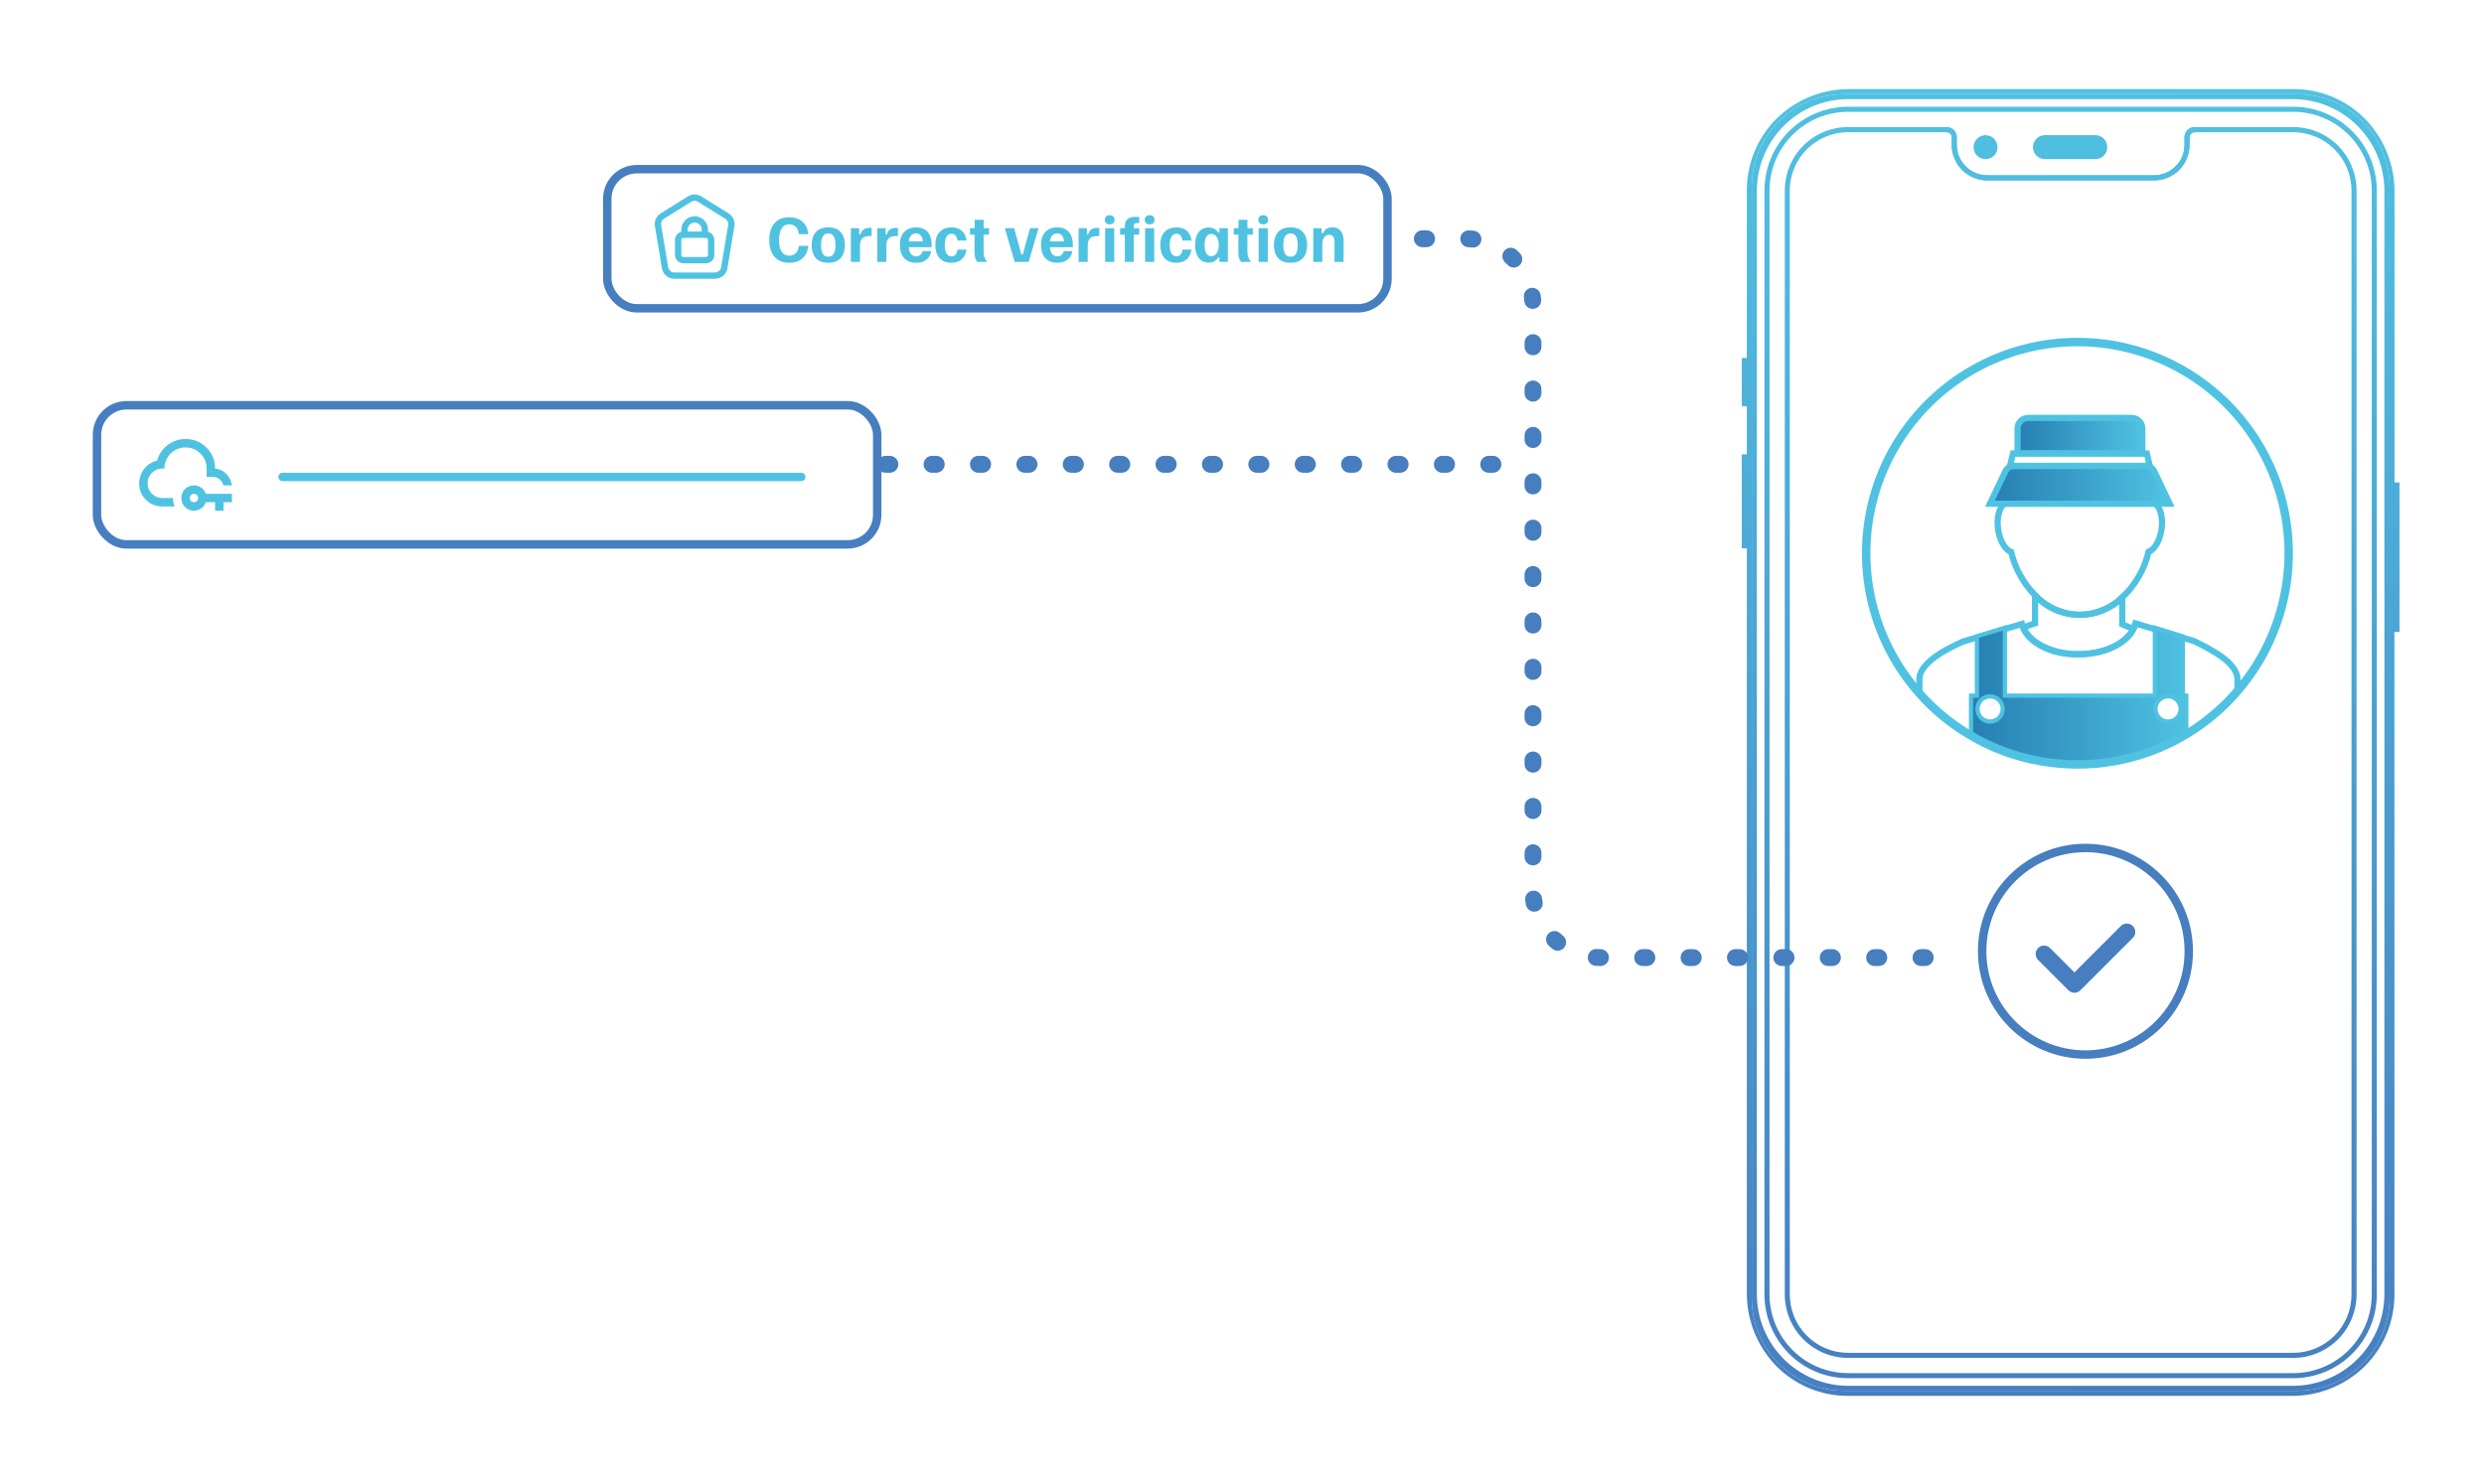 <svg width="589" height="352" viewBox="0 0 589 352" fill="none" xmlns="http://www.w3.org/2000/svg">
<path d="M510.783 42.773H471.184C468.958 42.77 466.823 41.882 465.248 40.303C463.674 38.724 462.787 36.583 462.783 34.349V32.54C462.783 32.221 462.656 31.915 462.431 31.69C462.207 31.464 461.902 31.338 461.584 31.338V30.135C462.22 30.135 462.831 30.388 463.281 30.839C463.731 31.29 463.985 31.902 463.987 32.54V34.349C463.989 36.264 464.749 38.099 466.098 39.452C467.447 40.806 469.276 41.567 471.184 41.57H510.783C512.692 41.569 514.523 40.808 515.873 39.454C517.223 38.1 517.983 36.265 517.986 34.349V32.54C517.986 31.902 518.239 31.291 518.688 30.84C519.138 30.389 519.748 30.135 520.384 30.135V31.359C520.066 31.361 519.762 31.488 519.538 31.713C519.313 31.938 519.186 32.243 519.185 32.562V34.371C519.175 36.601 518.286 38.736 516.711 40.31C515.137 41.885 513.006 42.77 510.783 42.773Z" fill="url(#paint0_linear_168_1156)"/>
<path d="M543.785 25.32H438.183C432.933 25.325 427.9 27.42 424.189 31.144C420.477 34.868 418.389 39.917 418.383 45.183V307.027C418.389 312.293 420.477 317.342 424.189 321.066C427.9 324.79 432.933 326.885 438.183 326.891H543.785C549.034 326.885 554.067 324.79 557.779 321.066C561.491 317.342 563.578 312.293 563.584 307.027V45.183C563.578 39.917 561.491 34.868 557.779 31.144C554.067 27.42 549.034 25.325 543.785 25.32ZM562.386 307.027C562.378 311.974 560.416 316.716 556.93 320.214C553.443 323.713 548.716 325.681 543.785 325.688H438.183C433.252 325.681 428.526 323.712 425.04 320.214C421.554 316.716 419.593 311.973 419.587 307.027V45.183C419.591 40.236 421.552 35.493 425.038 31.994C428.524 28.496 433.252 26.528 438.183 26.522H543.785C548.716 26.528 553.444 28.496 556.931 31.994C560.418 35.493 562.38 40.236 562.386 45.183V307.027Z" fill="url(#paint1_linear_168_1156)"/>
<path d="M543.785 30.135H520.389C519.753 30.135 519.143 30.389 518.694 30.84C518.244 31.291 517.992 31.902 517.992 32.54V34.349C517.989 36.265 517.229 38.1 515.879 39.454C514.528 40.808 512.698 41.569 510.789 41.57H471.184C469.276 41.567 467.447 40.806 466.098 39.452C464.749 38.099 463.99 36.264 463.987 34.349V32.54C463.985 31.902 463.731 31.29 463.281 30.839C462.831 30.388 462.22 30.135 461.584 30.135H438.183C434.209 30.145 430.402 31.734 427.593 34.555C424.785 37.375 423.205 41.197 423.199 45.183V307.027C423.205 311.016 424.787 314.84 427.599 317.661C430.411 320.482 434.223 322.069 438.199 322.075H543.785C547.761 322.071 551.574 320.484 554.386 317.663C557.198 314.842 558.78 311.017 558.784 307.027V45.183C558.78 41.194 557.198 37.369 554.386 34.547C551.574 31.726 547.761 30.139 543.785 30.135ZM557.586 307.027C557.581 310.698 556.126 314.217 553.539 316.812C550.951 319.408 547.444 320.868 543.785 320.873H438.183C434.525 320.867 431.018 319.406 428.432 316.811C425.846 314.215 424.392 310.697 424.387 307.027V45.183C424.396 41.517 425.853 38.003 428.438 35.412C431.024 32.821 434.528 31.364 438.183 31.359H461.584C461.902 31.359 462.207 31.486 462.432 31.712C462.656 31.937 462.783 32.243 462.783 32.562V34.371C462.787 36.605 463.674 38.746 465.248 40.325C466.823 41.903 468.958 42.792 471.184 42.794H510.783C513.01 42.792 515.144 41.903 516.719 40.325C518.294 38.746 519.181 36.605 519.185 34.371V32.562C519.186 32.242 519.314 31.937 519.539 31.711C519.765 31.486 520.071 31.359 520.389 31.359H543.79C547.449 31.364 550.957 32.824 553.544 35.419C556.131 38.015 557.587 41.534 557.591 45.205L557.586 307.027Z" fill="url(#paint2_linear_168_1156)"/>
<path d="M568.903 114.423H567.866C567.845 114.423 567.824 114.414 567.809 114.399C567.794 114.384 567.785 114.363 567.785 114.341V45.639C567.841 39.113 565.317 32.831 560.766 28.169C558.54 25.927 555.893 24.15 552.979 22.941C550.064 21.732 546.939 21.116 543.785 21.127H438.642C432.136 21.071 425.873 23.603 421.223 28.169C418.989 30.402 417.218 33.058 416.013 35.982C414.809 38.906 414.194 42.041 414.204 45.205V84.825C414.204 84.847 414.195 84.87 414.179 84.886C414.163 84.902 414.141 84.911 414.118 84.911H413.086C413.064 84.911 413.043 84.92 413.027 84.935C413.011 84.95 413.001 84.97 413 84.993V96.265C413.001 96.287 413.011 96.308 413.027 96.323C413.043 96.338 413.064 96.346 413.086 96.346H414.118C414.14 96.346 414.161 96.355 414.177 96.37C414.193 96.385 414.203 96.406 414.204 96.428V107.7C414.204 107.711 414.202 107.722 414.197 107.733C414.193 107.743 414.187 107.752 414.178 107.76C414.17 107.767 414.161 107.773 414.15 107.777C414.14 107.781 414.129 107.782 414.118 107.781H413.086C413.075 107.781 413.064 107.784 413.053 107.788C413.043 107.792 413.033 107.799 413.025 107.807C413.017 107.815 413.011 107.824 413.007 107.835C413.002 107.846 413 107.857 413 107.868V129.975C413.001 129.997 413.011 130.017 413.027 130.032C413.043 130.048 413.064 130.056 413.086 130.056H414.118C414.14 130.056 414.161 130.064 414.177 130.079C414.193 130.094 414.203 130.115 414.204 130.137V306.567C414.148 313.094 416.672 319.377 421.223 324.042C423.449 326.284 426.096 328.061 429.011 329.27C431.925 330.478 435.05 331.095 438.204 331.084H543.331C549.835 331.139 556.096 328.607 560.744 324.042C562.979 321.809 564.75 319.153 565.955 316.229C567.16 313.305 567.775 310.17 567.764 307.005V149.99C567.764 149.969 567.772 149.948 567.787 149.933C567.802 149.918 567.823 149.909 567.845 149.909H568.881C568.903 149.909 568.923 149.9 568.938 149.885C568.954 149.87 568.962 149.849 568.962 149.828V114.509C568.963 114.49 568.958 114.472 568.947 114.456C568.936 114.44 568.921 114.429 568.903 114.423ZM566.619 307.937C566.619 313.754 564.316 319.333 560.216 323.446C556.116 327.559 550.555 329.87 544.757 329.87H437.238C431.44 329.87 425.879 327.559 421.779 323.446C417.679 319.333 415.376 313.754 415.376 307.937V44.273C415.376 38.456 417.679 32.878 421.779 28.764C425.879 24.651 431.44 22.34 437.238 22.34H544.757C550.555 22.34 556.116 24.651 560.216 28.764C564.316 32.878 566.619 38.456 566.619 44.273V307.937Z" fill="url(#paint3_linear_168_1156)"/>
<g filter="url(#filter0_dddd_168_1156)">
<path d="M544.756 22.34H437.238C431.44 22.34 425.879 24.651 421.779 28.764C417.679 32.877 415.376 38.456 415.376 44.273V307.937C415.376 313.754 417.679 319.333 421.779 323.446C425.879 327.559 431.44 329.87 437.238 329.87H544.756C550.555 329.87 556.115 327.559 560.215 323.446C564.315 319.333 566.619 313.754 566.619 307.937V44.273C566.619 38.456 564.315 32.877 560.215 28.764C556.115 24.651 550.555 22.34 544.756 22.34ZM565.382 306.94C565.382 312.709 563.098 318.241 559.033 322.321C554.968 326.4 549.454 328.693 543.704 328.695H438.269C432.518 328.695 427.003 326.403 422.936 322.323C418.87 318.243 416.585 312.71 416.585 306.94V45.265C416.585 39.495 418.87 33.962 422.936 29.882C427.003 25.802 432.518 23.51 438.269 23.51H543.704C549.454 23.512 554.968 25.804 559.033 29.884C563.098 33.963 565.382 39.496 565.382 45.265V306.94Z" fill="url(#paint4_linear_168_1156)"/>
</g>
<path d="M470.812 32.063C470.25 32.062 469.702 32.228 469.235 32.541C468.768 32.853 468.403 33.297 468.188 33.817C467.973 34.337 467.916 34.909 468.026 35.461C468.135 36.013 468.405 36.52 468.802 36.918C469.198 37.316 469.704 37.587 470.254 37.697C470.805 37.806 471.375 37.75 471.893 37.534C472.412 37.318 472.854 36.953 473.165 36.484C473.476 36.016 473.642 35.465 473.641 34.902C473.639 34.15 473.341 33.428 472.811 32.897C472.28 32.364 471.561 32.065 470.812 32.063Z" fill="url(#paint5_linear_168_1156)"/>
<path d="M496.966 32.063H485.007C484.624 32.047 484.243 32.108 483.884 32.243C483.526 32.378 483.199 32.585 482.923 32.85C482.646 33.116 482.426 33.435 482.276 33.788C482.126 34.141 482.048 34.521 482.048 34.905C482.048 35.289 482.126 35.669 482.276 36.022C482.426 36.375 482.646 36.694 482.923 36.959C483.199 37.224 483.526 37.431 483.884 37.566C484.243 37.702 484.624 37.763 485.007 37.746H496.966C497.696 37.714 498.385 37.401 498.89 36.871C499.395 36.342 499.677 35.637 499.677 34.905C499.677 34.172 499.395 33.467 498.89 32.938C498.385 32.409 497.696 32.096 496.966 32.063Z" fill="url(#paint6_linear_168_1156)"/>
<g filter="url(#filter1_dddd_168_1156)">
<circle cx="494.5" cy="225.626" r="24.5" stroke="#467EC0" stroke-width="2"/>
</g>
<g filter="url(#filter2_dddd_168_1156)">
<path d="M484.692 226.28L491.885 233.472L504.308 221.049" stroke="#467EC0" stroke-width="4" stroke-linecap="round" stroke-linejoin="round"/>
</g>
<g filter="url(#filter3_dddd_168_1156)">
<rect x="144" y="40.126" width="185" height="33" rx="7" stroke="#467EC0" stroke-width="2"/>
</g>
<path d="M187.16 62.326C185.649 62.326 184.476 61.85 183.64 60.899C182.813 59.948 182.4 58.624 182.4 56.926C182.4 55.246 182.809 53.926 183.627 52.966C184.444 52.006 185.618 51.526 187.147 51.526C188.062 51.526 188.844 51.699 189.493 52.046C190.142 52.384 190.649 52.855 191.013 53.459C191.378 54.064 191.591 54.757 191.653 55.539H189.427C189.356 54.81 189.12 54.242 188.72 53.833C188.32 53.415 187.8 53.206 187.16 53.206C186.351 53.206 185.742 53.53 185.333 54.179C184.924 54.828 184.72 55.748 184.72 56.939C184.72 58.175 184.929 59.104 185.347 59.726C185.773 60.339 186.373 60.646 187.147 60.646C187.813 60.646 188.342 60.433 188.733 60.006C189.133 59.579 189.364 59.015 189.427 58.313H191.653C191.591 59.095 191.378 59.788 191.013 60.393C190.649 60.997 190.142 61.473 189.493 61.819C188.853 62.157 188.076 62.326 187.16 62.326ZM196.4 62.326C195.076 62.326 194.084 61.948 193.427 61.193C192.778 60.428 192.453 59.406 192.453 58.126C192.453 56.846 192.778 55.828 193.427 55.073C194.084 54.308 195.076 53.926 196.4 53.926C197.724 53.926 198.711 54.308 199.36 55.073C200.018 55.828 200.347 56.846 200.347 58.126C200.347 59.406 200.018 60.428 199.36 61.193C198.711 61.948 197.724 62.326 196.4 62.326ZM196.4 60.886C196.987 60.886 197.418 60.655 197.693 60.193C197.969 59.73 198.107 59.037 198.107 58.113C198.107 57.197 197.969 56.513 197.693 56.059C197.418 55.597 196.987 55.366 196.4 55.366C195.813 55.366 195.382 55.597 195.107 56.059C194.831 56.513 194.693 57.197 194.693 58.113C194.693 59.037 194.831 59.73 195.107 60.193C195.382 60.655 195.813 60.886 196.4 60.886ZM201.757 62.126V54.126H203.73V55.593H204.05C204.104 55.326 204.201 55.077 204.344 54.846C204.495 54.606 204.721 54.415 205.024 54.273C205.326 54.121 205.73 54.046 206.237 54.046H206.664V55.993H206.077C205.321 55.993 204.77 56.184 204.424 56.566C204.086 56.948 203.917 57.522 203.917 58.286V62.126H201.757ZM208.023 62.126V54.126H209.996V55.593H210.316C210.369 55.326 210.467 55.077 210.609 54.846C210.76 54.606 210.987 54.415 211.289 54.273C211.591 54.121 211.996 54.046 212.503 54.046H212.929V55.993H212.343C211.587 55.993 211.036 56.184 210.689 56.566C210.351 56.948 210.183 57.522 210.183 58.286V62.126H208.023ZM217.255 62.326C215.993 62.326 215.029 61.948 214.362 61.193C213.704 60.437 213.375 59.41 213.375 58.113C213.375 57.242 213.522 56.495 213.815 55.873C214.117 55.25 214.553 54.77 215.122 54.433C215.7 54.095 216.402 53.926 217.229 53.926C218.42 53.926 219.331 54.286 219.962 55.006C220.602 55.726 220.922 56.784 220.922 58.179V58.633H215.482C215.526 59.308 215.7 59.842 216.002 60.233C216.313 60.615 216.731 60.806 217.255 60.806C217.673 60.806 218.006 60.681 218.255 60.433C218.513 60.184 218.682 59.895 218.762 59.566H220.815C220.735 60.055 220.557 60.508 220.282 60.926C220.006 61.344 219.62 61.681 219.122 61.939C218.624 62.197 218.002 62.326 217.255 62.326ZM215.482 57.273H218.815C218.78 56.668 218.629 56.202 218.362 55.873C218.095 55.535 217.713 55.366 217.215 55.366C216.726 55.366 216.331 55.526 216.029 55.846C215.735 56.157 215.553 56.633 215.482 57.273ZM225.581 62.326C224.346 62.326 223.404 61.948 222.755 61.193C222.106 60.437 221.781 59.415 221.781 58.126C221.781 56.766 222.124 55.726 222.808 55.006C223.501 54.286 224.435 53.926 225.608 53.926C226.666 53.926 227.497 54.206 228.101 54.766C228.706 55.326 229.066 56.09 229.181 57.059H227.048C226.986 56.535 226.83 56.135 226.581 55.859C226.333 55.584 226.013 55.446 225.621 55.446C225.106 55.446 224.71 55.677 224.435 56.139C224.159 56.602 224.021 57.264 224.021 58.126C224.021 58.988 224.155 59.65 224.421 60.113C224.697 60.575 225.093 60.806 225.608 60.806C226.008 60.806 226.333 60.668 226.581 60.393C226.83 60.108 226.986 59.708 227.048 59.193H229.181C229.057 60.144 228.688 60.904 228.075 61.473C227.47 62.041 226.639 62.326 225.581 62.326ZM231.754 62.126C231.549 61.886 231.385 61.597 231.26 61.259C231.145 60.922 231.087 60.415 231.087 59.739V55.646H229.994V54.126H231.114V52.126H233.234V54.126H234.527V55.646H233.234V59.513C233.234 60.215 233.314 60.753 233.474 61.126C233.634 61.499 233.825 61.806 234.047 62.046V62.126H231.754ZM240.592 62.126L238.285 54.206V54.126H240.472L242.192 60.366H242.512L244.245 54.126H246.232V54.206L243.925 62.126H240.592ZM250.724 62.326C249.462 62.326 248.497 61.948 247.831 61.193C247.173 60.437 246.844 59.41 246.844 58.113C246.844 57.242 246.991 56.495 247.284 55.873C247.586 55.25 248.022 54.77 248.591 54.433C249.168 54.095 249.871 53.926 250.697 53.926C251.888 53.926 252.8 54.286 253.431 55.006C254.071 55.726 254.391 56.784 254.391 58.179V58.633H248.951C248.995 59.308 249.168 59.842 249.471 60.233C249.782 60.615 250.2 60.806 250.724 60.806C251.142 60.806 251.475 60.681 251.724 60.433C251.982 60.184 252.151 59.895 252.231 59.566H254.284C254.204 60.055 254.026 60.508 253.751 60.926C253.475 61.344 253.088 61.681 252.591 61.939C252.093 62.197 251.471 62.326 250.724 62.326ZM248.951 57.273H252.284C252.248 56.668 252.097 56.202 251.831 55.873C251.564 55.535 251.182 55.366 250.684 55.366C250.195 55.366 249.8 55.526 249.497 55.846C249.204 56.157 249.022 56.633 248.951 57.273ZM255.757 62.126V54.126H257.73V55.593H258.05C258.104 55.326 258.201 55.077 258.344 54.846C258.495 54.606 258.721 54.415 259.024 54.273C259.326 54.121 259.73 54.046 260.237 54.046H260.664V55.993H260.077C259.321 55.993 258.77 56.184 258.424 56.566C258.086 56.948 257.917 57.522 257.917 58.286V62.126H255.757ZM262.049 62.126V54.126H264.209V62.126H262.049ZM263.129 53.206C262.747 53.206 262.458 53.108 262.263 52.913C262.067 52.708 261.969 52.446 261.969 52.126C261.969 51.806 262.067 51.548 262.263 51.353C262.458 51.148 262.747 51.046 263.129 51.046C263.511 51.046 263.8 51.148 263.996 51.353C264.191 51.548 264.289 51.806 264.289 52.126C264.289 52.446 264.191 52.708 263.996 52.913C263.8 53.108 263.511 53.206 263.129 53.206ZM266.723 62.126V55.646H265.603V54.126H266.723V53.646C266.723 53.184 266.803 52.788 266.963 52.459C267.132 52.13 267.408 51.877 267.79 51.699C268.181 51.522 268.71 51.433 269.376 51.433C269.634 51.433 269.888 51.446 270.136 51.473V52.939C270.003 52.913 269.848 52.899 269.67 52.899C269.368 52.899 269.15 52.966 269.016 53.099C268.892 53.224 268.83 53.433 268.83 53.726V54.126H270.136V55.646H268.83V62.126H266.723ZM271.523 62.126V54.126H273.683V62.126H271.523ZM272.603 53.206C272.221 53.206 271.932 53.108 271.736 52.913C271.541 52.708 271.443 52.446 271.443 52.126C271.443 51.806 271.541 51.548 271.736 51.353C271.932 51.148 272.221 51.046 272.603 51.046C272.985 51.046 273.274 51.148 273.47 51.353C273.665 51.548 273.763 51.806 273.763 52.126C273.763 52.446 273.665 52.708 273.47 52.913C273.274 53.108 272.985 53.206 272.603 53.206ZM278.925 62.326C277.69 62.326 276.747 61.948 276.099 61.193C275.45 60.437 275.125 59.415 275.125 58.126C275.125 56.766 275.467 55.726 276.152 55.006C276.845 54.286 277.779 53.926 278.952 53.926C280.01 53.926 280.841 54.206 281.445 54.766C282.05 55.326 282.41 56.09 282.525 57.059H280.392C280.33 56.535 280.174 56.135 279.925 55.859C279.676 55.584 279.356 55.446 278.965 55.446C278.45 55.446 278.054 55.677 277.779 56.139C277.503 56.602 277.365 57.264 277.365 58.126C277.365 58.988 277.499 59.65 277.765 60.113C278.041 60.575 278.436 60.806 278.952 60.806C279.352 60.806 279.676 60.668 279.925 60.393C280.174 60.108 280.33 59.708 280.392 59.193H282.525C282.401 60.144 282.032 60.904 281.419 61.473C280.814 62.041 279.983 62.326 278.925 62.326ZM286.644 62.286C285.898 62.286 285.284 62.108 284.804 61.753C284.324 61.388 283.969 60.89 283.738 60.259C283.506 59.628 283.391 58.913 283.391 58.113C283.391 57.286 283.506 56.562 283.738 55.939C283.978 55.317 284.338 54.833 284.817 54.486C285.298 54.139 285.902 53.966 286.631 53.966C287.191 53.966 287.649 54.077 288.004 54.299C288.369 54.513 288.644 54.801 288.831 55.166H289.151V54.126H291.151V62.126H289.151V61.086H288.831C288.644 61.424 288.373 61.708 288.017 61.939C287.662 62.17 287.204 62.286 286.644 62.286ZM287.204 60.766C287.746 60.766 288.177 60.53 288.497 60.059C288.826 59.579 288.991 58.935 288.991 58.126C288.991 57.308 288.826 56.664 288.497 56.193C288.177 55.721 287.746 55.486 287.204 55.486C286.715 55.486 286.329 55.708 286.044 56.153C285.769 56.588 285.631 57.246 285.631 58.126C285.631 59.006 285.769 59.668 286.044 60.113C286.329 60.548 286.715 60.766 287.204 60.766ZM294.301 62.126C294.096 61.886 293.932 61.597 293.807 61.259C293.692 60.922 293.634 60.415 293.634 59.739V55.646H292.541V54.126H293.661V52.126H295.781V54.126H297.074V55.646H295.781V59.513C295.781 60.215 295.861 60.753 296.021 61.126C296.181 61.499 296.372 61.806 296.594 62.046V62.126H294.301ZM298.455 62.126V54.126H300.615V62.126H298.455ZM299.535 53.206C299.153 53.206 298.864 53.108 298.669 52.913C298.473 52.708 298.375 52.446 298.375 52.126C298.375 51.806 298.473 51.548 298.669 51.353C298.864 51.148 299.153 51.046 299.535 51.046C299.918 51.046 300.207 51.148 300.402 51.353C300.598 51.548 300.695 51.806 300.695 52.126C300.695 52.446 300.598 52.708 300.402 52.913C300.207 53.108 299.918 53.206 299.535 53.206ZM306.009 62.326C304.685 62.326 303.694 61.948 303.036 61.193C302.387 60.428 302.063 59.406 302.063 58.126C302.063 56.846 302.387 55.828 303.036 55.073C303.694 54.308 304.685 53.926 306.009 53.926C307.334 53.926 308.32 54.308 308.969 55.073C309.627 55.828 309.956 56.846 309.956 58.126C309.956 59.406 309.627 60.428 308.969 61.193C308.32 61.948 307.334 62.326 306.009 62.326ZM306.009 60.886C306.596 60.886 307.027 60.655 307.303 60.193C307.578 59.73 307.716 59.037 307.716 58.113C307.716 57.197 307.578 56.513 307.303 56.059C307.027 55.597 306.596 55.366 306.009 55.366C305.423 55.366 304.992 55.597 304.716 56.059C304.44 56.513 304.303 57.197 304.303 58.113C304.303 59.037 304.44 59.73 304.716 60.193C304.992 60.655 305.423 60.886 306.009 60.886ZM311.393 62.126V54.126H313.393V55.326H313.713C313.873 54.926 314.117 54.593 314.446 54.326C314.784 54.059 315.277 53.926 315.926 53.926C316.815 53.926 317.482 54.206 317.926 54.766C318.371 55.326 318.593 56.086 318.593 57.046V62.126H316.433V57.406C316.433 56.855 316.335 56.433 316.14 56.139C315.944 55.837 315.624 55.686 315.18 55.686C314.664 55.686 314.264 55.89 313.98 56.299C313.695 56.699 313.553 57.202 313.553 57.806V62.126H311.393Z" fill="#4FC2E2"/>
<path d="M172.349 51.236L165.875 47.216C165.521 46.995 165.112 46.877 164.694 46.877C164.277 46.877 163.868 46.995 163.513 47.216L157.04 51.259C156.672 51.491 156.38 51.826 156.2 52.222C156.02 52.618 155.96 53.058 156.026 53.488L157.696 63.515C157.785 64.04 158.058 64.516 158.466 64.857C158.875 65.198 159.392 65.382 159.924 65.375H169.506C170.039 65.382 170.556 65.198 170.965 64.857C171.374 64.516 171.647 64.04 171.735 63.515L173.405 53.488C173.473 53.05 173.408 52.602 173.219 52.201C173.031 51.8 172.727 51.465 172.347 51.237" stroke="#4FC2E2" stroke-width="1.5" stroke-linecap="round" stroke-linejoin="round"/>
<path d="M167.328 55.664H162.107C161.386 55.664 160.801 56.204 160.801 56.872V60.495C160.801 61.162 161.386 61.703 162.107 61.703H167.329C168.05 61.703 168.635 61.162 168.635 60.495V56.872C168.635 56.205 168.05 55.664 167.329 55.664" stroke="#4FC2E2" stroke-width="1.5" stroke-linecap="round" stroke-linejoin="round"/>
<path d="M162.302 55.664V54.457C162.302 54.14 162.364 53.826 162.485 53.533C162.607 53.24 162.785 52.974 163.009 52.749C163.233 52.525 163.499 52.347 163.792 52.226C164.085 52.104 164.399 52.042 164.717 52.042C165.034 52.042 165.348 52.104 165.641 52.226C165.934 52.347 166.2 52.525 166.424 52.749C166.648 52.974 166.826 53.24 166.948 53.533C167.069 53.826 167.132 54.14 167.132 54.457V55.664" stroke="#4FC2E2" stroke-width="1.5" stroke-linecap="round" stroke-linejoin="round"/>
<g filter="url(#filter4_dddd_168_1156)">
<rect x="23" y="96.126" width="185" height="33" rx="7" stroke="#467EC0" stroke-width="2"/>
</g>
<path d="M41.41 120.126H38.5C37 120.126 35.68 119.626 34.61 118.556C33.54 117.506 33 116.216 33 114.706C33 113.406 33.39 112.246 34.17 111.226C34.931 110.229 36.023 109.537 37.25 109.276C37.67 107.746 38.5 106.506 39.75 105.556C41 104.626 42.42 104.126 44 104.126C45.95 104.126 47.61 104.806 48.96 106.166C50.32 107.516 51 109.176 51 111.126C52.15 111.256 53.11 111.756 53.86 112.626C54.5 113.356 54.86 114.186 54.96 115.126H52.96C52.86 114.626 52.64 114.216 52.27 113.856C51.79 113.366 51.2 113.126 50.5 113.126H49V111.126C49 109.746 48.5 108.566 47.54 107.586C46.57 106.626 45.39 106.126 44 106.126C42.62 106.126 41.44 106.626 40.46 107.586C39.5 108.566 39 109.746 39 111.126H38.5C37.53 111.126 36.71 111.466 36.03 112.156C35.34 112.836 35 113.656 35 114.626C35 115.596 35.34 116.426 36.03 117.126C36.71 117.796 37.53 118.126 38.5 118.126H41C41 118.846 41.15 119.516 41.41 120.126ZM55 117.126V119.126H53V121.126H51V119.126H48.8C48.4 120.326 47.3 121.126 46 121.126C44.3 121.126 43 119.826 43 118.126C43 116.426 44.3 115.126 46 115.126C47.3 115.126 48.4 115.926 48.8 117.126H55ZM47 118.126C47 117.626 46.6 117.126 46 117.126C45.4 117.126 45 117.626 45 118.126C45 118.626 45.4 119.126 46 119.126C46.6 119.126 47 118.626 47 118.126Z" fill="#4FC2E2"/>
<path d="M67 113.126H190" stroke="#4FC2E2" stroke-width="2" stroke-linecap="round"/>
<path d="M456.5 227.126H379.5C370.663 227.126 363.5 219.963 363.5 211.126V72.626C363.5 63.789 356.337 56.626 347.5 56.626H330" stroke="#467EC0" stroke-width="4" stroke-linecap="round" stroke-linejoin="round" stroke-dasharray="1 10"/>
<line x1="210" y1="110.126" x2="357" y2="110.126" stroke="#467EC0" stroke-width="4" stroke-linecap="round" stroke-linejoin="round" stroke-dasharray="1 10"/>
<path d="M542.689 131.221C542.685 139.764 540.498 148.165 536.337 155.625C532.176 163.086 526.178 169.361 518.911 173.853C516.111 175.591 513.144 177.043 510.054 178.187C498.79 182.359 486.404 182.359 475.141 178.187C472.265 177.119 469.495 175.786 466.866 174.203C459.35 169.704 453.145 163.313 448.87 155.667C444.595 148.021 442.4 139.387 442.504 130.628C442.607 121.868 445.006 113.289 449.46 105.747C453.915 98.204 460.27 91.961 467.89 87.641C475.511 83.321 484.131 81.075 492.891 81.127C501.651 81.179 510.244 83.527 517.813 87.937C525.382 92.347 531.662 98.665 536.027 106.26C540.392 113.855 542.689 122.461 542.689 131.221Z" stroke="#4FC2E2" stroke-width="2" stroke-miterlimit="10"/>
<path d="M505.881 149.159C504.141 152.637 498.979 155.177 492.889 155.177C486.582 155.177 481.275 152.465 479.736 148.809L482.548 147.847V141.196C483.92 142.634 485.566 143.785 487.388 144.581C489.21 145.377 491.173 145.801 493.161 145.83C496.914 145.785 500.509 144.315 503.219 141.718V148.086L505.881 149.159Z" stroke="#4FC2E2" stroke-width="1.47" stroke-miterlimit="10"/>
<path d="M511.048 119.474H475.268C474.024 120.397 473.379 122.892 473.796 125.637C474.163 128.06 475.235 129.993 476.469 130.727C476.596 130.804 476.73 130.869 476.869 130.921C477.807 134.793 479.768 138.342 482.548 141.196C483.858 142.609 485.438 143.746 487.195 144.539C488.952 145.332 490.849 145.766 492.776 145.815C494.703 145.863 496.62 145.526 498.414 144.822C500.209 144.119 501.844 143.063 503.224 141.718C506.319 138.788 508.489 135.018 509.47 130.871C510.871 130.36 512.132 128.271 512.532 125.615C512.949 122.859 512.288 120.38 511.048 119.474Z" stroke="#4FC2E2" stroke-width="1.47" stroke-miterlimit="10"/>
<path d="M525.918 155.166C524.073 153.987 522.147 152.938 520.156 152.026L518.078 151.398L517.9 151.343L510.454 149.092L510.276 149.036L506.353 147.864C506.246 148.316 506.088 148.754 505.881 149.17C505.538 149.848 505.094 150.47 504.564 151.015C504.083 151.512 503.552 151.959 502.98 152.348C500.485 154.088 496.868 155.177 492.889 155.177C492.489 155.177 492.105 155.177 491.711 155.177C491.316 155.177 491.022 155.132 490.688 155.099H490.572L490.327 155.071L489.977 155.027H489.872C489.836 155.03 489.801 155.03 489.766 155.027C489.579 155.01 489.394 154.982 489.21 154.943C488.927 154.904 488.655 154.838 488.366 154.782C488.043 154.71 487.716 154.627 487.421 154.543H487.349H487.26C486.999 154.465 486.743 154.388 486.499 154.304L486.349 154.249C486.149 154.182 485.965 154.115 485.793 154.038C485.621 153.96 485.554 153.943 485.432 153.888C485.358 153.863 485.285 153.833 485.215 153.799L484.804 153.621L484.676 153.554L484.604 153.521C484.555 153.505 484.508 153.483 484.465 153.454C484.293 153.365 484.115 153.287 483.948 153.187L483.704 153.043L483.298 152.81C483.046 152.659 482.803 152.494 482.57 152.315L482.237 152.065C482.237 152.065 482.237 152.065 482.203 152.037L481.87 151.765C481.764 151.676 481.659 151.576 481.559 151.481C481.459 151.387 481.259 151.198 481.114 151.031C481.065 150.982 481.019 150.93 480.975 150.876C480.93 150.828 480.889 150.776 480.853 150.72C480.782 150.644 480.717 150.562 480.658 150.476C480.569 150.383 480.491 150.28 480.425 150.17C480.331 150.043 480.245 149.909 480.169 149.77C480.127 149.707 480.088 149.642 480.053 149.575C479.936 149.375 479.832 149.167 479.742 148.953C479.604 148.645 479.497 148.325 479.419 147.997L475.896 149.059L475.724 149.103L468.267 151.326L468.083 151.381L465.538 152.148H465.505C463.629 152.973 461.809 153.918 460.054 154.977L459.832 155.127C457.376 156.733 455.097 158.833 455.131 161.139C455.131 162.012 455.131 163.178 455.131 164.501C458.514 168.313 462.46 171.585 466.833 174.203C469.461 175.786 472.231 177.119 475.107 178.187H510.065C513.155 177.043 516.123 175.591 518.922 173.853C523.278 171.163 527.195 167.819 530.536 163.94C530.536 162.828 530.536 161.889 530.536 161.161C530.569 158.872 528.352 156.755 525.918 155.166Z" stroke="#4FC2E2" stroke-width="1.47" stroke-miterlimit="10"/>
<path d="M517.578 164.501V165.001H518.078H518.411V173.574C515.709 175.23 512.852 176.618 509.88 177.718C498.728 181.848 486.466 181.848 475.314 177.718C472.556 176.694 469.896 175.423 467.366 173.92V165.001H468.261H468.761V164.501V150.939L475.391 148.882V164.501V165.001H475.891H510.454H510.954V164.501V148.882L517.578 150.938V164.501ZM470.233 170.646C470.726 170.974 471.305 171.148 471.896 171.147C472.687 171.145 473.445 170.83 474.004 170.271C474.563 169.712 474.877 168.955 474.879 168.164C474.881 167.572 474.706 166.993 474.378 166.501C474.05 166.008 473.583 165.624 473.037 165.397C472.49 165.17 471.889 165.11 471.308 165.225C470.728 165.34 470.194 165.625 469.776 166.043C469.357 166.462 469.073 166.995 468.957 167.576C468.842 168.156 468.902 168.758 469.129 169.304C469.356 169.851 469.74 170.318 470.233 170.646ZM512.431 170.646C512.924 170.974 513.503 171.148 514.095 171.147C514.885 171.145 515.643 170.83 516.202 170.271C516.761 169.712 517.076 168.955 517.077 168.164C517.079 167.572 516.904 166.993 516.576 166.501C516.248 166.008 515.782 165.624 515.235 165.397C514.689 165.17 514.087 165.11 513.506 165.225C512.926 165.34 512.393 165.625 511.974 166.043C511.556 166.462 511.271 166.995 511.156 167.576C511.041 168.156 511.1 168.758 511.327 169.304C511.554 169.851 511.939 170.318 512.431 170.646Z" fill="url(#paint7_linear_168_1156)" stroke="#4FC2E2"/>
<path d="M514.466 119.474H471.856L475.524 111.762C475.724 111.362 476.036 111.029 476.421 110.803C476.807 110.577 477.25 110.468 477.697 110.489H508.631C509.078 110.468 509.521 110.577 509.907 110.803C510.292 111.029 510.604 111.362 510.804 111.762L514.466 119.474Z" fill="url(#paint8_linear_168_1156)" stroke="#4FC2E2" stroke-width="1.47" stroke-miterlimit="10"/>
<path d="M507.976 101.62V107.55H478.391V101.62C478.393 100.959 478.656 100.325 479.124 99.858C479.591 99.39 480.225 99.127 480.886 99.126H505.475C506.137 99.126 506.772 99.388 507.241 99.856C507.71 100.324 507.974 100.958 507.976 101.62Z" fill="url(#paint9_linear_168_1156)" stroke="#4FC2E2" stroke-width="1.47" stroke-miterlimit="10"/>
<path d="M509.042 107.555L509.754 110.522H476.602L477.319 107.555H509.042Z" stroke="#4FC2E2" stroke-width="1.47" stroke-miterlimit="10"/>
<defs>
<filter id="filter0_dddd_168_1156" x="393.905" y="0.87" width="194.184" height="350.471" filterUnits="userSpaceOnUse" color-interpolation-filters="sRGB">
<feFlood flood-opacity="0" result="BackgroundImageFix"/>
<feColorMatrix in="SourceAlpha" type="matrix" values="0 0 0 0 0 0 0 0 0 0 0 0 0 0 0 0 0 0 127 0" result="hardAlpha"/>
<feOffset/>
<feGaussianBlur stdDeviation="0.256"/>
<feColorMatrix type="matrix" values="0 0 0 0 0.905 0 0 0 0 1 0 0 0 0 1 0 0 0 1 0"/>
<feBlend mode="normal" in2="BackgroundImageFix" result="effect1_dropShadow_168_1156"/>
<feColorMatrix in="SourceAlpha" type="matrix" values="0 0 0 0 0 0 0 0 0 0 0 0 0 0 0 0 0 0 127 0" result="hardAlpha"/>
<feOffset/>
<feGaussianBlur stdDeviation="0.511"/>
<feColorMatrix type="matrix" values="0 0 0 0 0.905 0 0 0 0 1 0 0 0 0 1 0 0 0 1 0"/>
<feBlend mode="normal" in2="effect1_dropShadow_168_1156" result="effect2_dropShadow_168_1156"/>
<feColorMatrix in="SourceAlpha" type="matrix" values="0 0 0 0 0 0 0 0 0 0 0 0 0 0 0 0 0 0 127 0" result="hardAlpha"/>
<feOffset/>
<feGaussianBlur stdDeviation="1.789"/>
<feColorMatrix type="matrix" values="0 0 0 0 0.905 0 0 0 0 1 0 0 0 0 1 0 0 0 1 0"/>
<feBlend mode="normal" in2="effect2_dropShadow_168_1156" result="effect3_dropShadow_168_1156"/>
<feColorMatrix in="SourceAlpha" type="matrix" values="0 0 0 0 0 0 0 0 0 0 0 0 0 0 0 0 0 0 127 0" result="hardAlpha"/>
<feOffset/>
<feGaussianBlur stdDeviation="10.735"/>
<feColorMatrix type="matrix" values="0 0 0 0 0.024 0 0 0 0 0.839 0 0 0 0 0.898 0 0 0 1 0"/>
<feBlend mode="normal" in2="effect3_dropShadow_168_1156" result="effect4_dropShadow_168_1156"/>
<feBlend mode="normal" in="SourceGraphic" in2="effect4_dropShadow_168_1156" result="shape"/>
</filter>
<filter id="filter1_dddd_168_1156" x="447.53" y="178.656" width="93.941" height="93.941" filterUnits="userSpaceOnUse" color-interpolation-filters="sRGB">
<feFlood flood-opacity="0" result="BackgroundImageFix"/>
<feColorMatrix in="SourceAlpha" type="matrix" values="0 0 0 0 0 0 0 0 0 0 0 0 0 0 0 0 0 0 127 0" result="hardAlpha"/>
<feOffset/>
<feGaussianBlur stdDeviation="0.256"/>
<feColorMatrix type="matrix" values="0 0 0 0 0.905 0 0 0 0 1 0 0 0 0 1 0 0 0 1 0"/>
<feBlend mode="normal" in2="BackgroundImageFix" result="effect1_dropShadow_168_1156"/>
<feColorMatrix in="SourceAlpha" type="matrix" values="0 0 0 0 0 0 0 0 0 0 0 0 0 0 0 0 0 0 127 0" result="hardAlpha"/>
<feOffset/>
<feGaussianBlur stdDeviation="0.511"/>
<feColorMatrix type="matrix" values="0 0 0 0 0.905 0 0 0 0 1 0 0 0 0 1 0 0 0 1 0"/>
<feBlend mode="normal" in2="effect1_dropShadow_168_1156" result="effect2_dropShadow_168_1156"/>
<feColorMatrix in="SourceAlpha" type="matrix" values="0 0 0 0 0 0 0 0 0 0 0 0 0 0 0 0 0 0 127 0" result="hardAlpha"/>
<feOffset/>
<feGaussianBlur stdDeviation="1.789"/>
<feColorMatrix type="matrix" values="0 0 0 0 0.905 0 0 0 0 1 0 0 0 0 1 0 0 0 1 0"/>
<feBlend mode="normal" in2="effect2_dropShadow_168_1156" result="effect3_dropShadow_168_1156"/>
<feColorMatrix in="SourceAlpha" type="matrix" values="0 0 0 0 0 0 0 0 0 0 0 0 0 0 0 0 0 0 127 0" result="hardAlpha"/>
<feOffset/>
<feGaussianBlur stdDeviation="10.735"/>
<feColorMatrix type="matrix" values="0 0 0 0 0.024 0 0 0 0 0.839 0 0 0 0 0.898 0 0 0 1 0"/>
<feBlend mode="normal" in2="effect3_dropShadow_168_1156" result="effect4_dropShadow_168_1156"/>
<feBlend mode="normal" in="SourceGraphic" in2="effect4_dropShadow_168_1156" result="shape"/>
</filter>
<filter id="filter2_dddd_168_1156" x="461.222" y="197.579" width="66.556" height="59.364" filterUnits="userSpaceOnUse" color-interpolation-filters="sRGB">
<feFlood flood-opacity="0" result="BackgroundImageFix"/>
<feColorMatrix in="SourceAlpha" type="matrix" values="0 0 0 0 0 0 0 0 0 0 0 0 0 0 0 0 0 0 127 0" result="hardAlpha"/>
<feOffset/>
<feGaussianBlur stdDeviation="0.256"/>
<feColorMatrix type="matrix" values="0 0 0 0 0.905 0 0 0 0 1 0 0 0 0 1 0 0 0 1 0"/>
<feBlend mode="normal" in2="BackgroundImageFix" result="effect1_dropShadow_168_1156"/>
<feColorMatrix in="SourceAlpha" type="matrix" values="0 0 0 0 0 0 0 0 0 0 0 0 0 0 0 0 0 0 127 0" result="hardAlpha"/>
<feOffset/>
<feGaussianBlur stdDeviation="0.511"/>
<feColorMatrix type="matrix" values="0 0 0 0 0.905 0 0 0 0 1 0 0 0 0 1 0 0 0 1 0"/>
<feBlend mode="normal" in2="effect1_dropShadow_168_1156" result="effect2_dropShadow_168_1156"/>
<feColorMatrix in="SourceAlpha" type="matrix" values="0 0 0 0 0 0 0 0 0 0 0 0 0 0 0 0 0 0 127 0" result="hardAlpha"/>
<feOffset/>
<feGaussianBlur stdDeviation="1.789"/>
<feColorMatrix type="matrix" values="0 0 0 0 0.905 0 0 0 0 1 0 0 0 0 1 0 0 0 1 0"/>
<feBlend mode="normal" in2="effect2_dropShadow_168_1156" result="effect3_dropShadow_168_1156"/>
<feColorMatrix in="SourceAlpha" type="matrix" values="0 0 0 0 0 0 0 0 0 0 0 0 0 0 0 0 0 0 127 0" result="hardAlpha"/>
<feOffset/>
<feGaussianBlur stdDeviation="10.735"/>
<feColorMatrix type="matrix" values="0 0 0 0 0.024 0 0 0 0 0.839 0 0 0 0 0.898 0 0 0 1 0"/>
<feBlend mode="normal" in2="effect3_dropShadow_168_1156" result="effect4_dropShadow_168_1156"/>
<feBlend mode="normal" in="SourceGraphic" in2="effect4_dropShadow_168_1156" result="shape"/>
</filter>
<filter id="filter3_dddd_168_1156" x="121.53" y="17.656" width="229.941" height="77.941" filterUnits="userSpaceOnUse" color-interpolation-filters="sRGB">
<feFlood flood-opacity="0" result="BackgroundImageFix"/>
<feColorMatrix in="SourceAlpha" type="matrix" values="0 0 0 0 0 0 0 0 0 0 0 0 0 0 0 0 0 0 127 0" result="hardAlpha"/>
<feOffset/>
<feGaussianBlur stdDeviation="0.256"/>
<feColorMatrix type="matrix" values="0 0 0 0 0.905 0 0 0 0 1 0 0 0 0 1 0 0 0 1 0"/>
<feBlend mode="normal" in2="BackgroundImageFix" result="effect1_dropShadow_168_1156"/>
<feColorMatrix in="SourceAlpha" type="matrix" values="0 0 0 0 0 0 0 0 0 0 0 0 0 0 0 0 0 0 127 0" result="hardAlpha"/>
<feOffset/>
<feGaussianBlur stdDeviation="0.511"/>
<feColorMatrix type="matrix" values="0 0 0 0 0.905 0 0 0 0 1 0 0 0 0 1 0 0 0 1 0"/>
<feBlend mode="normal" in2="effect1_dropShadow_168_1156" result="effect2_dropShadow_168_1156"/>
<feColorMatrix in="SourceAlpha" type="matrix" values="0 0 0 0 0 0 0 0 0 0 0 0 0 0 0 0 0 0 127 0" result="hardAlpha"/>
<feOffset/>
<feGaussianBlur stdDeviation="1.789"/>
<feColorMatrix type="matrix" values="0 0 0 0 0.905 0 0 0 0 1 0 0 0 0 1 0 0 0 1 0"/>
<feBlend mode="normal" in2="effect2_dropShadow_168_1156" result="effect3_dropShadow_168_1156"/>
<feColorMatrix in="SourceAlpha" type="matrix" values="0 0 0 0 0 0 0 0 0 0 0 0 0 0 0 0 0 0 127 0" result="hardAlpha"/>
<feOffset/>
<feGaussianBlur stdDeviation="10.735"/>
<feColorMatrix type="matrix" values="0 0 0 0 0.024 0 0 0 0 0.839 0 0 0 0 0.898 0 0 0 1 0"/>
<feBlend mode="normal" in2="effect3_dropShadow_168_1156" result="effect4_dropShadow_168_1156"/>
<feBlend mode="normal" in="SourceGraphic" in2="effect4_dropShadow_168_1156" result="shape"/>
</filter>
<filter id="filter4_dddd_168_1156" x="0.53" y="73.656" width="229.941" height="77.941" filterUnits="userSpaceOnUse" color-interpolation-filters="sRGB">
<feFlood flood-opacity="0" result="BackgroundImageFix"/>
<feColorMatrix in="SourceAlpha" type="matrix" values="0 0 0 0 0 0 0 0 0 0 0 0 0 0 0 0 0 0 127 0" result="hardAlpha"/>
<feOffset/>
<feGaussianBlur stdDeviation="0.256"/>
<feColorMatrix type="matrix" values="0 0 0 0 0.905 0 0 0 0 1 0 0 0 0 1 0 0 0 1 0"/>
<feBlend mode="normal" in2="BackgroundImageFix" result="effect1_dropShadow_168_1156"/>
<feColorMatrix in="SourceAlpha" type="matrix" values="0 0 0 0 0 0 0 0 0 0 0 0 0 0 0 0 0 0 127 0" result="hardAlpha"/>
<feOffset/>
<feGaussianBlur stdDeviation="0.511"/>
<feColorMatrix type="matrix" values="0 0 0 0 0.905 0 0 0 0 1 0 0 0 0 1 0 0 0 1 0"/>
<feBlend mode="normal" in2="effect1_dropShadow_168_1156" result="effect2_dropShadow_168_1156"/>
<feColorMatrix in="SourceAlpha" type="matrix" values="0 0 0 0 0 0 0 0 0 0 0 0 0 0 0 0 0 0 127 0" result="hardAlpha"/>
<feOffset/>
<feGaussianBlur stdDeviation="1.789"/>
<feColorMatrix type="matrix" values="0 0 0 0 0.905 0 0 0 0 1 0 0 0 0 1 0 0 0 1 0"/>
<feBlend mode="normal" in2="effect2_dropShadow_168_1156" result="effect3_dropShadow_168_1156"/>
<feColorMatrix in="SourceAlpha" type="matrix" values="0 0 0 0 0 0 0 0 0 0 0 0 0 0 0 0 0 0 127 0" result="hardAlpha"/>
<feOffset/>
<feGaussianBlur stdDeviation="10.735"/>
<feColorMatrix type="matrix" values="0 0 0 0 0.024 0 0 0 0 0.839 0 0 0 0 0.898 0 0 0 1 0"/>
<feBlend mode="normal" in2="effect3_dropShadow_168_1156" result="effect4_dropShadow_168_1156"/>
<feBlend mode="normal" in="SourceGraphic" in2="effect4_dropShadow_168_1156" result="shape"/>
</filter>
<linearGradient id="paint0_linear_168_1156" x1="490.87" y1="20.428" x2="494.359" y2="334.431" gradientUnits="userSpaceOnUse">
<stop stop-color="#50C1E1"/>
<stop offset="1" stop-color="#467EC0"/>
</linearGradient>
<linearGradient id="paint1_linear_168_1156" x1="489.267" y1="20.444" x2="492.756" y2="334.447" gradientUnits="userSpaceOnUse">
<stop stop-color="#50C1E1"/>
<stop offset="1" stop-color="#467EC0"/>
</linearGradient>
<linearGradient id="paint2_linear_168_1156" x1="489.267" y1="20.444" x2="492.756" y2="334.447" gradientUnits="userSpaceOnUse">
<stop stop-color="#50C1E1"/>
<stop offset="1" stop-color="#467EC0"/>
</linearGradient>
<linearGradient id="paint3_linear_168_1156" x1="489.488" y1="20.536" x2="492.977" y2="334.539" gradientUnits="userSpaceOnUse">
<stop stop-color="#50C1E1"/>
<stop offset="1" stop-color="#467EC0"/>
</linearGradient>
<linearGradient id="paint4_linear_168_1156" x1="489.267" y1="20.444" x2="492.756" y2="334.447" gradientUnits="userSpaceOnUse">
<stop stop-color="#50C1E1"/>
<stop offset="1" stop-color="#467EC0"/>
</linearGradient>
<linearGradient id="paint5_linear_168_1156" x1="470.65" y1="20.65" x2="474.138" y2="334.653" gradientUnits="userSpaceOnUse">
<stop stop-color="#50C1E1"/>
<stop offset="1" stop-color="#467EC0"/>
</linearGradient>
<linearGradient id="paint6_linear_168_1156" x1="490.827" y1="20.428" x2="494.316" y2="334.431" gradientUnits="userSpaceOnUse">
<stop stop-color="#50C1E1"/>
<stop offset="1" stop-color="#467EC0"/>
</linearGradient>
<linearGradient id="paint7_linear_168_1156" x1="466.866" y1="164.759" x2="518.911" y2="164.759" gradientUnits="userSpaceOnUse">
<stop stop-color="#267EB2"/>
<stop offset="1" stop-color="#4FC2E2"/>
</linearGradient>
<linearGradient id="paint8_linear_168_1156" x1="471.856" y1="114.98" x2="514.466" y2="114.98" gradientUnits="userSpaceOnUse">
<stop stop-color="#267EB2"/>
<stop offset="1" stop-color="#4FC2E2"/>
</linearGradient>
<linearGradient id="paint9_linear_168_1156" x1="478.391" y1="103.338" x2="507.976" y2="103.338" gradientUnits="userSpaceOnUse">
<stop stop-color="#267EB2"/>
<stop offset="1" stop-color="#4FC2E2"/>
</linearGradient>
</defs>
</svg>
